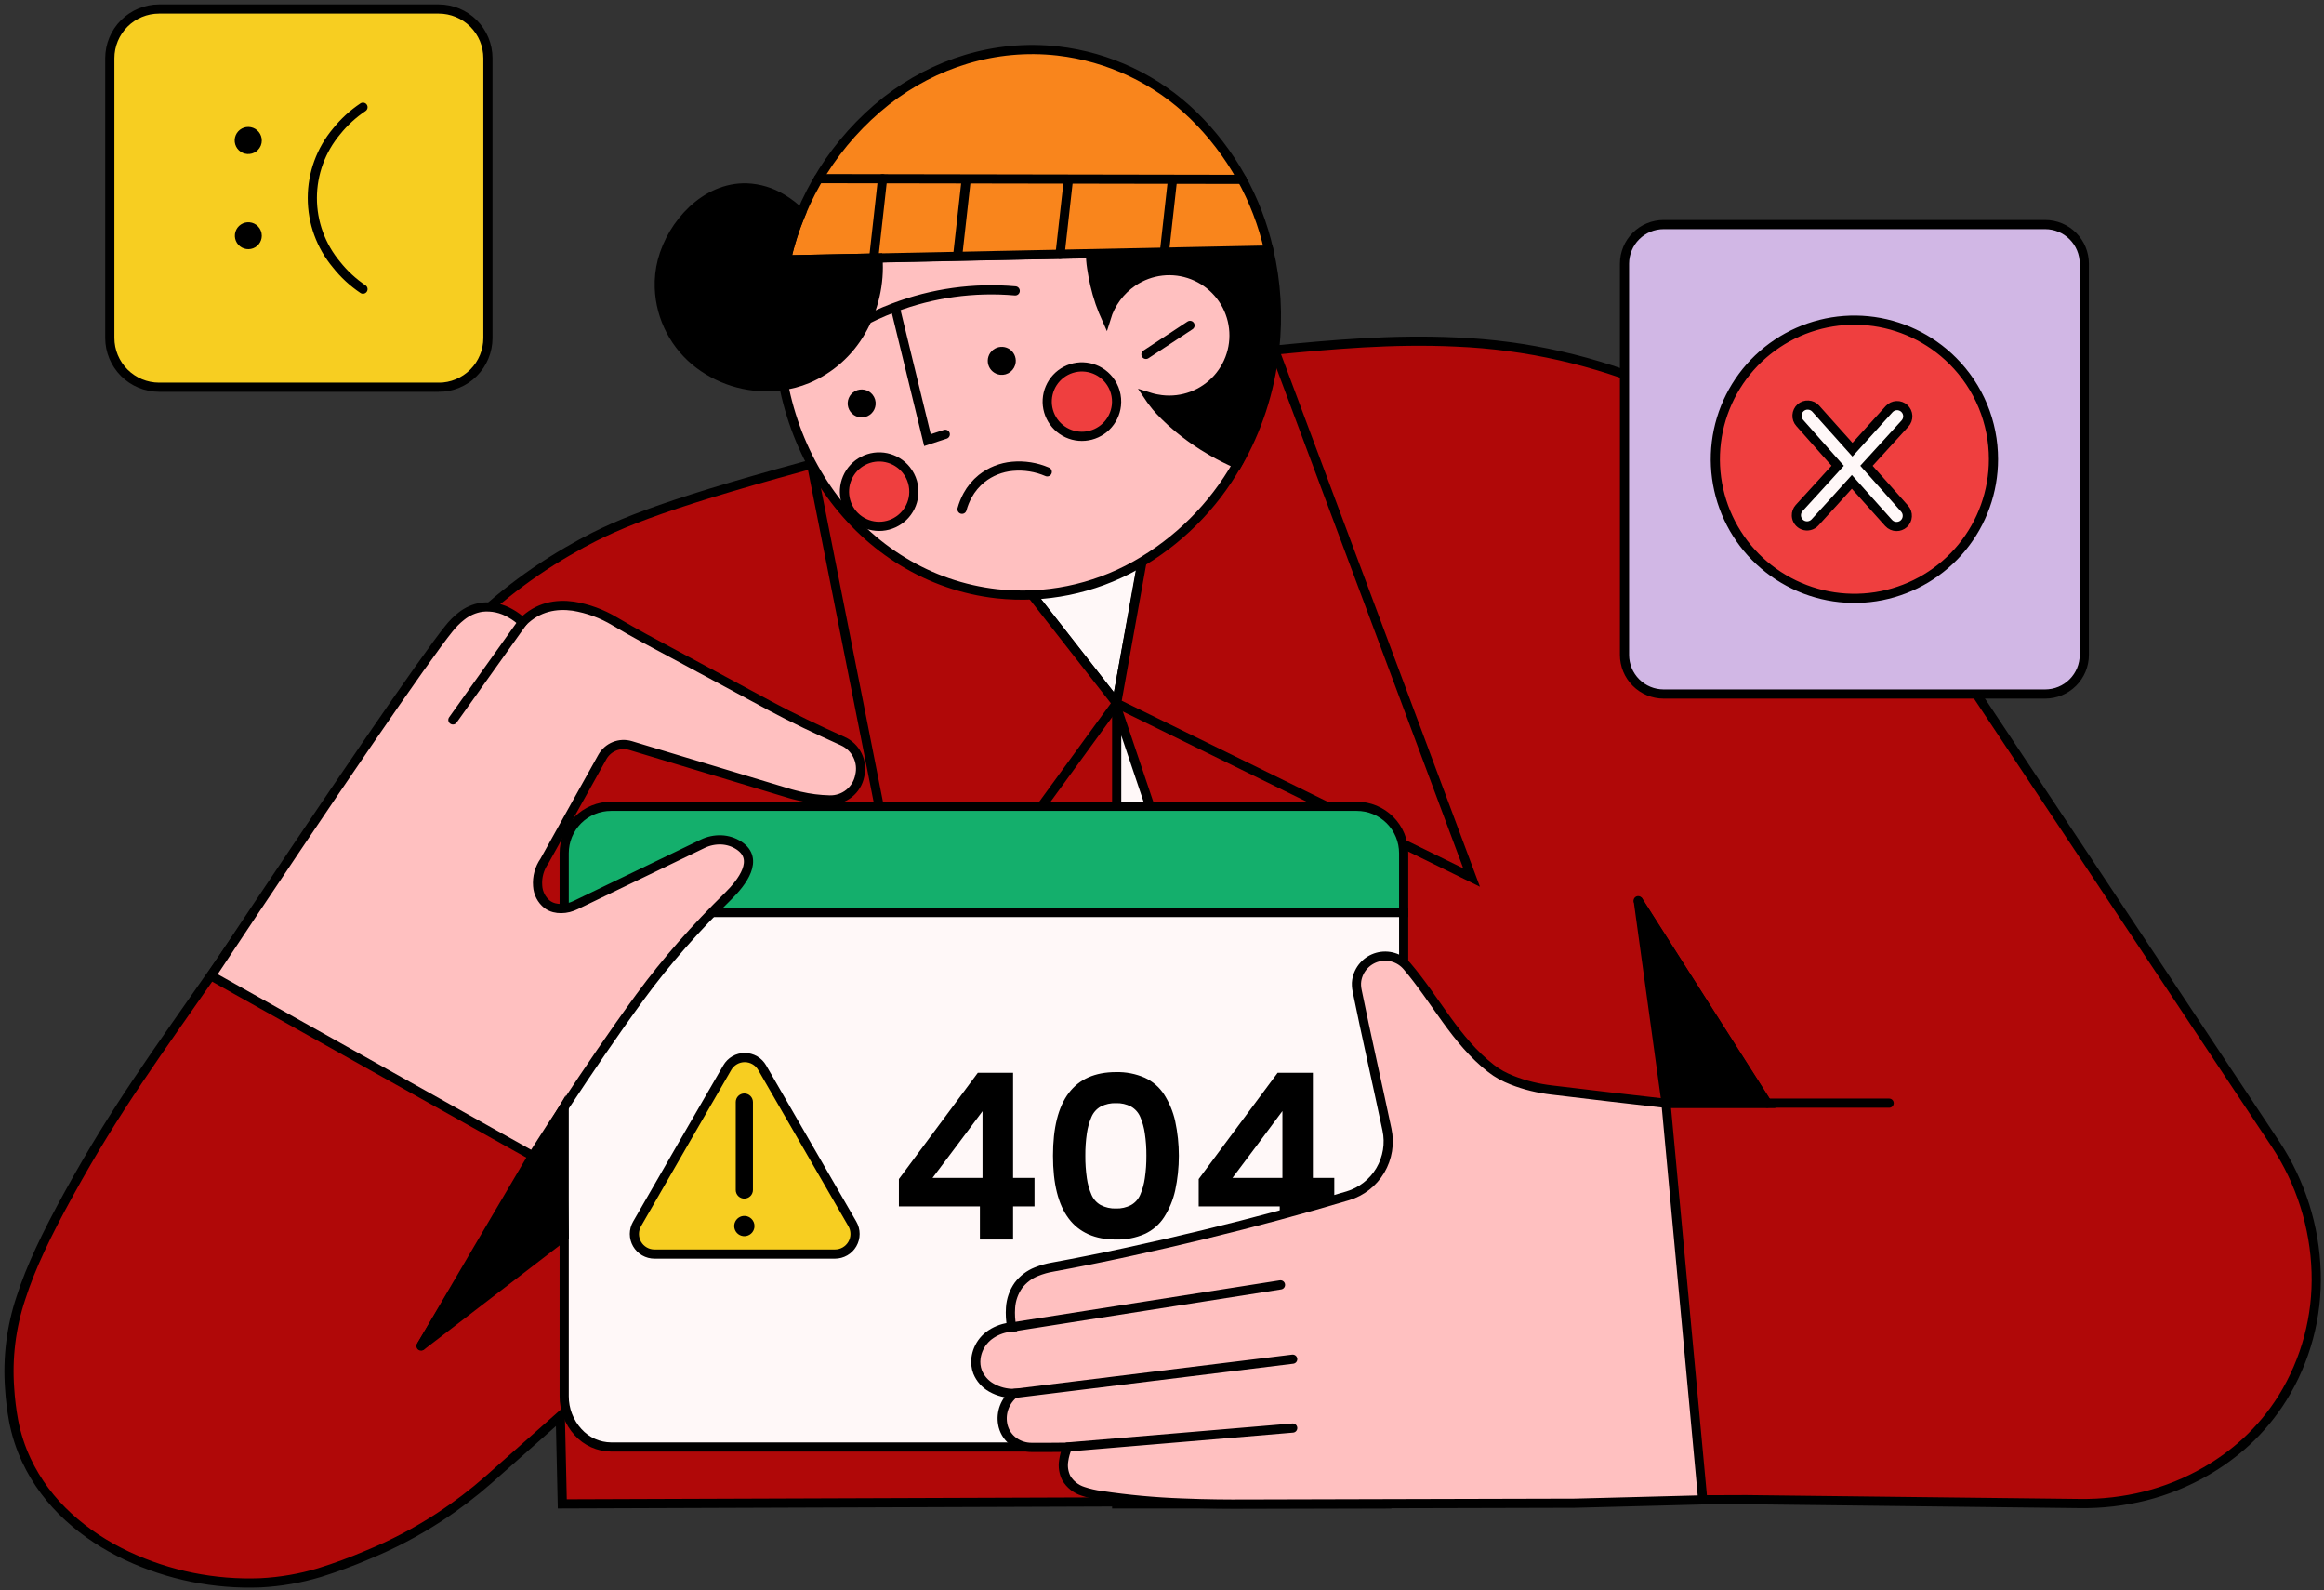 <svg width="516" height="353" viewBox="0 0 516 353" fill="none" xmlns="http://www.w3.org/2000/svg">
<rect x="0" y="0" width="516" height="353" fill="#333333" stroke="none"/>
<path d="M387.701 332.886L424.76 333.321L461.813 333.749C466.676 333.813 471.526 333.251 476.246 332.078C480.957 330.894 485.482 329.065 489.693 326.642C492.934 324.79 495.959 322.581 498.71 320.058C501.824 317.188 504.539 313.913 506.782 310.32C511.968 301.95 514.568 292.235 514.256 282.393C513.946 272.274 510.829 262.44 505.253 253.99C491.985 234.018 478.717 214.05 465.448 194.086L425.623 134.189C420.424 126.337 414.419 119.049 407.705 112.445C400.997 105.845 393.577 100.011 385.581 95.05C382.999 93.453 380.281 91.89 377.427 90.402C374.573 88.914 371.603 87.481 368.498 86.142C354.194 80.033 338.9 76.571 323.359 75.922C309.09 75.243 295.643 76.5 283.031 77.709C264.148 79.524 256.402 81.161 246.801 84.063C237.2 86.964 225.737 91.109 199.454 97.951C178.43 103.387 164.12 107.41 153.826 110.692C143.531 113.974 137.11 116.563 131.871 119.199C130.988 119.641 130.111 120.103 129.153 120.626C128.195 121.149 127.156 121.741 125.96 122.434C116.32 128.041 107.574 135.059 100.01 143.253C92.243 151.543 84.769 161.477 75.847 173.966C69.385 183.031 67.014 186.687 63.956 191.307C60.898 195.928 57.256 201.5 48.273 214.457C41.383 224.364 35.791 232.172 30.606 239.918C25.422 247.664 20.584 255.356 15.277 265.019C10.371 273.92 6.824 281.286 4.643 288.121C2.485 294.587 1.635 301.417 2.142 308.214C2.293 310.61 2.585 312.994 3.019 315.355C3.598 318.388 4.552 321.337 5.859 324.135C10.398 333.851 18.715 340.884 28.242 345.369C37.492 349.696 47.643 351.746 57.847 351.348C62.28 351.123 66.67 350.363 70.921 349.086C74.498 347.971 78.015 346.674 81.46 345.199C87.074 342.911 92.455 340.09 97.53 336.773C101.389 334.245 105.065 331.447 108.531 328.402L116.467 321.369L124.404 314.336L124.628 324.08L124.845 333.824L256.259 333.355L387.701 332.886Z" fill="#B00808" stroke="black" stroke-width="2.038" stroke-miterlimit="10" stroke-linecap="round"/>
<path d="M363.823 200.086L378.093 222.509L392.362 244.933H369.939C368.915 237.472 367.887 230.011 366.854 222.55L363.776 200.168C363.776 200.168 363.776 200.127 363.776 200.12C363.776 200.115 363.778 200.109 363.781 200.105C363.784 200.1 363.788 200.096 363.792 200.093C363.797 200.09 363.802 200.088 363.807 200.086C363.812 200.085 363.818 200.085 363.823 200.086Z" fill="black" stroke="black" stroke-width="2.038" stroke-miterlimit="10" stroke-linecap="round"/>
<path d="M369.911 244.878H419.446" stroke="black" stroke-width="2.038" stroke-miterlimit="10" stroke-linecap="round"/>
<path d="M225.41 127.299L236.67 141.69L247.922 156.089L251.184 138.266L254.438 120.449L239.924 123.874L225.41 127.299Z" fill="#FFF8F8" stroke="black" stroke-width="2.038" stroke-miterlimit="10" stroke-linecap="round"/>
<path d="M180.183 103.047L191.544 160.485L202.906 217.923L225.417 187.006L247.922 156.089L224.772 126.47L201.621 96.85L190.899 99.949L180.183 103.047Z" fill="#B00808" stroke="black" stroke-width="2.038" stroke-miterlimit="10" stroke-linecap="round"/>
<path d="M261.091 82.737L254.506 119.43L247.922 156.123L287.333 175.454L326.743 194.793L304.884 136.268L282.998 77.709L272.044 80.196L261.091 82.737Z" fill="#B00808" stroke="black" stroke-width="2.038" stroke-miterlimit="10" stroke-linecap="round"/>
<path d="M247.936 157.448V333.824H307.514L277.786 245.626L248.065 157.428C248.059 157.413 248.049 157.4 248.035 157.391C248.022 157.383 248.006 157.379 247.99 157.38C247.974 157.383 247.96 157.392 247.95 157.404C247.94 157.416 247.935 157.432 247.936 157.448Z" fill="#FFF8F8" stroke="black" stroke-width="2.038" stroke-miterlimit="10" stroke-linecap="round"/>
<path d="M311.659 189.391C311.659 188.024 311.391 186.669 310.868 185.406C310.345 184.143 309.578 182.995 308.612 182.028C307.645 181.061 306.497 180.294 305.233 179.772C303.97 179.249 302.616 178.98 301.249 178.981H135.676C134.309 178.98 132.955 179.249 131.692 179.772C130.428 180.294 129.28 181.061 128.314 182.028C127.347 182.995 126.58 184.143 126.057 185.406C125.534 186.669 125.266 188.024 125.267 189.391V202.559H311.659V189.391Z" fill="#14AF6C" stroke="black" stroke-width="2.038" stroke-miterlimit="10" stroke-linecap="round"/>
<path d="M125.267 202.559V309.919C125.256 312.87 126.354 315.718 128.345 317.897C129.277 318.928 130.412 319.754 131.68 320.322C132.949 320.891 134.321 321.189 135.71 321.199H301.249C302.638 321.189 304.011 320.891 305.279 320.322C306.547 319.754 307.683 318.928 308.614 317.897C310.594 315.711 311.681 312.861 311.659 309.912V202.552H125.267V202.559Z" fill="#FFF8F8" stroke="black" stroke-width="2.038" stroke-miterlimit="10" stroke-linecap="round"/>
<path d="M392.369 244.878L378.045 222.407L363.721 199.93" stroke="black" stroke-width="2.038" stroke-miterlimit="10" stroke-linecap="round"/>
<path d="M46.88 216.605L82.574 236.595L118.268 256.586C118.268 256.586 121.264 251.83 125.742 245.035C130.22 238.24 136.179 229.406 142.091 221.334C145.026 217.318 148.152 213.452 151.427 209.721C154.702 205.991 158.14 202.39 161.687 198.904C163.216 197.395 164.976 195.364 165.764 193.318C166.553 191.273 166.403 189.241 164.086 187.699C162.905 186.92 161.532 186.483 160.118 186.435C158.71 186.387 157.311 186.68 156.041 187.291L141.948 194.086L127.855 200.881C127.346 201.129 126.814 201.325 126.265 201.466C125.719 201.603 125.158 201.674 124.594 201.676C124.072 201.684 123.551 201.622 123.045 201.493C122.492 201.348 121.971 201.101 121.509 200.766C120.882 200.268 120.367 199.643 120 198.932C119.632 198.221 119.419 197.44 119.375 196.641C119.222 194.688 119.753 192.742 120.877 191.137L127.305 179.586L133.74 168.034C134.34 166.961 135.289 166.125 136.43 165.664C137.57 165.203 138.834 165.145 140.012 165.5L157.311 170.712L174.611 175.93C174.611 175.93 175.807 176.331 177.601 176.732C179.768 177.236 181.981 177.516 184.206 177.568C185.771 177.612 187.301 177.099 188.524 176.121C189.747 175.143 190.584 173.763 190.885 172.227C191.26 170.702 191.087 169.095 190.396 167.685C189.706 166.275 188.541 165.153 187.107 164.515L186.985 164.454L186.856 164.399C184.138 163.176 181.467 161.939 178.797 160.655C176.127 159.371 173.49 158.039 170.881 156.633L157.08 149.199L143.294 141.792C142.145 141.167 140.997 140.529 139.862 139.883C138.727 139.238 137.593 138.578 136.465 137.919C133.645 136.228 130.53 135.086 127.285 134.556C123.534 134.033 119.43 134.665 116.019 138.116C115.227 137.368 114.346 136.719 113.396 136.187C111.465 135.027 109.206 134.535 106.968 134.787C105.306 135.043 103.74 135.732 102.429 136.785C101.389 137.605 100.451 138.547 99.636 139.591C97.013 142.839 90.599 151.876 81.453 165.215C72.307 178.553 60.429 196.179 46.88 216.605Z" fill="#FFC0C0" stroke="black" stroke-width="2.038" stroke-miterlimit="10" stroke-linecap="round"/>
<path d="M116.019 138.116L108.286 148.961L100.553 159.806" stroke="black" stroke-width="2.038" stroke-miterlimit="10" stroke-linecap="round"/>
<path d="M118.268 256.586C114.137 263.616 110.003 270.638 105.867 277.65L93.473 298.789" stroke="black" stroke-width="2.038" stroke-miterlimit="10" stroke-linecap="round"/>
<path d="M161.477 236.99L151.447 254.33L141.452 271.678C141.059 272.357 140.852 273.128 140.852 273.913C140.852 274.697 141.059 275.468 141.451 276.148C141.844 276.827 142.409 277.391 143.089 277.782C143.769 278.174 144.54 278.379 145.325 278.377H185.375C186.159 278.379 186.931 278.174 187.611 277.782C188.291 277.391 188.856 276.827 189.248 276.148C189.641 275.468 189.848 274.697 189.848 273.913C189.848 273.128 189.641 272.357 189.248 271.678L179.232 254.33L169.223 236.99C168.831 236.309 168.266 235.744 167.586 235.352C166.906 234.959 166.135 234.752 165.35 234.752C164.565 234.752 163.793 234.959 163.113 235.352C162.434 235.744 161.869 236.309 161.477 236.99Z" fill="#F7CE21" stroke="black" stroke-width="2.038" stroke-miterlimit="10" stroke-linecap="round"/>
<path d="M165.275 266.065C164.766 266.065 164.278 265.865 163.916 265.508C163.738 265.329 163.597 265.117 163.501 264.884C163.405 264.651 163.357 264.401 163.359 264.149V244.634C163.358 244.383 163.407 244.134 163.502 243.902C163.598 243.67 163.739 243.459 163.916 243.281C164.094 243.104 164.305 242.963 164.537 242.868C164.769 242.772 165.017 242.723 165.268 242.724C165.774 242.726 166.259 242.928 166.616 243.285C166.974 243.643 167.176 244.128 167.178 244.634V264.149C167.176 264.654 166.974 265.139 166.616 265.497C166.259 265.854 165.774 266.056 165.268 266.058L165.275 266.065Z" fill="black"/>
<path d="M167.518 272.126C167.524 272.646 167.35 273.153 167.025 273.559C166.7 273.965 166.244 274.246 165.735 274.354C165.226 274.462 164.695 274.39 164.234 274.15C163.772 273.911 163.407 273.519 163.202 273.041C162.997 272.563 162.964 272.028 163.108 271.528C163.253 271.029 163.566 270.594 163.995 270.3C164.424 270.005 164.942 269.868 165.46 269.913C165.978 269.957 166.465 270.18 166.838 270.543C167.051 270.748 167.221 270.994 167.338 271.266C167.455 271.537 167.516 271.83 167.518 272.126Z" fill="black"/>
<path d="M199.583 267.791V261.723L208.341 249.933L217.1 238.137H224.935V261.464H229.691V267.791H224.935V275.149H217.569V267.791H199.583ZM218.14 246.672L212.602 254.078L207.05 261.464H218.147V246.672H218.14Z" fill="black"/>
<path d="M233.795 256.538C233.795 250.355 234.962 245.716 237.295 242.622C239.628 239.528 243.127 237.981 247.793 237.981C249.985 237.925 252.163 238.349 254.173 239.225C255.932 240.034 257.424 241.328 258.475 242.955C259.622 244.761 260.45 246.752 260.921 248.84C262.017 253.927 262.017 259.19 260.921 264.278C260.453 266.371 259.626 268.366 258.475 270.176C257.424 271.803 255.932 273.096 254.173 273.906C252.163 274.782 249.985 275.206 247.793 275.15C243.132 275.15 239.632 273.6 237.295 270.502C234.957 267.403 233.791 262.749 233.795 256.538ZM254.534 256.538C254.549 254.881 254.433 253.224 254.187 251.585C254.01 250.319 253.665 249.083 253.161 247.909C252.748 246.948 252.032 246.148 251.123 245.632C250.094 245.097 248.945 244.837 247.786 244.878C246.608 244.834 245.438 245.094 244.389 245.632C243.477 246.146 242.761 246.946 242.35 247.909C241.844 249.083 241.497 250.319 241.317 251.585C241.078 253.225 240.964 254.881 240.978 256.538C240.964 258.212 241.077 259.883 241.317 261.539C241.495 262.808 241.842 264.046 242.35 265.222C242.761 266.185 243.477 266.985 244.389 267.499C245.437 268.039 246.607 268.302 247.786 268.26C248.945 268.298 250.095 268.036 251.123 267.499C252.034 266.985 252.75 266.185 253.161 265.222C253.667 264.046 254.012 262.807 254.187 261.539C254.433 259.884 254.549 258.212 254.534 256.538Z" fill="black"/>
<path d="M266.146 267.791V261.723L274.905 249.933L283.67 238.137H291.498V261.464H296.254V267.791H291.498V275.149H284.139V267.791H266.146ZM284.703 246.672L279.192 254.078L273.648 261.464H284.737V246.672H284.703Z" fill="black"/>
<path d="M454.094 154.057H369.375C367.072 154.055 364.864 153.14 363.236 151.512C361.608 149.883 360.692 147.676 360.691 145.373V58.534C360.692 56.231 361.608 54.023 363.236 52.395C364.864 50.767 367.072 49.852 369.375 49.85H454.094C456.396 49.852 458.604 50.767 460.232 52.395C461.861 54.023 462.776 56.231 462.778 58.534V145.373C462.776 147.676 461.861 149.883 460.232 151.512C458.604 153.14 456.396 154.055 454.094 154.057Z" fill="#D1B7E5" stroke="black" stroke-width="2.038" stroke-miterlimit="10" stroke-linecap="round"/>
<path d="M442.611 101.94C442.611 109.084 440.134 116.006 435.603 121.528C431.071 127.05 424.765 130.83 417.759 132.224C410.753 133.618 403.48 132.539 397.18 129.172C390.88 125.805 385.943 120.358 383.209 113.758C380.475 107.159 380.114 99.815 382.187 92.98C384.261 86.144 388.64 80.238 394.58 76.269C400.519 72.3 407.651 70.514 414.76 71.214C421.869 71.914 428.515 75.057 433.567 80.108C436.438 82.972 438.715 86.375 440.267 90.122C441.819 93.868 442.616 97.885 442.611 101.94Z" fill="#EF3F3F" stroke="black" stroke-width="2.038" stroke-miterlimit="10" stroke-linecap="round"/>
<path d="M414.412 103.394L418.686 98.706L422.966 94.017C423.392 93.551 423.615 92.936 423.586 92.305C423.557 91.675 423.279 91.082 422.814 90.657C422.348 90.232 421.732 90.009 421.102 90.038C420.472 90.066 419.879 90.344 419.453 90.81L415.376 95.315L411.3 99.82L407.223 95.267L403.146 90.708C402.937 90.475 402.684 90.285 402.402 90.15C402.12 90.015 401.814 89.937 401.501 89.92C401.19 89.899 400.877 89.941 400.582 90.043C400.287 90.144 400.015 90.303 399.782 90.511C399.549 90.72 399.359 90.972 399.224 91.255C399.089 91.537 399.011 91.843 398.994 92.155C398.974 92.467 399.016 92.78 399.119 93.076C399.221 93.371 399.382 93.642 399.592 93.874L403.805 98.631L408.024 103.387L403.75 108.076L399.47 112.764C399.046 113.231 398.824 113.847 398.851 114.477C398.872 114.94 399.027 115.387 399.299 115.762C399.571 116.138 399.947 116.426 400.38 116.59C400.826 116.758 401.312 116.789 401.776 116.679C402.24 116.568 402.66 116.322 402.983 115.972L407.093 111.467L411.17 106.962L415.247 111.521L419.324 116.074C419.553 116.329 419.833 116.533 420.147 116.672C420.449 116.804 420.775 116.871 421.105 116.869C421.388 116.87 421.669 116.82 421.934 116.719C422.212 116.62 422.468 116.468 422.688 116.271C422.921 116.063 423.11 115.812 423.246 115.531C423.381 115.25 423.459 114.945 423.476 114.633C423.497 114.322 423.455 114.009 423.354 113.714C423.252 113.419 423.093 113.147 422.885 112.914L418.665 108.157L414.412 103.394Z" fill="#FFF8F8" stroke="black" stroke-width="2.038" stroke-miterlimit="10" stroke-linecap="round"/>
<path d="M97.407 85.951H35.301C32.406 85.942 29.632 84.787 27.585 82.739C25.539 80.69 24.387 77.914 24.382 75.018V12.926C24.386 10.028 25.539 7.25 27.589 5.202C29.638 3.153 32.417 2.002 35.315 2H97.421C100.316 2.004 103.092 3.156 105.138 5.205C107.184 7.254 108.334 10.031 108.334 12.926V75.032C108.332 77.93 107.18 80.709 105.132 82.758C103.083 84.808 100.305 85.961 97.407 85.965V85.951Z" fill="#F7CE21" stroke="black" stroke-width="2.038" stroke-miterlimit="10" stroke-linecap="round"/>
<path d="M58.126 31.191C58.128 31.585 58.051 31.975 57.901 32.339C57.75 32.703 57.529 33.033 57.249 33.311C56.758 33.805 56.11 34.113 55.416 34.183C54.723 34.252 54.027 34.079 53.447 33.693C52.867 33.307 52.439 32.731 52.236 32.064C52.033 31.398 52.068 30.681 52.334 30.037C52.6 29.393 53.082 28.862 53.696 28.533C54.311 28.204 55.02 28.099 55.704 28.235C56.387 28.372 57.002 28.741 57.444 29.279C57.886 29.819 58.127 30.494 58.126 31.191Z" fill="black"/>
<path d="M58.126 52.337C58.123 53.028 57.881 53.697 57.441 54.23C57.001 54.762 56.389 55.126 55.711 55.259C55.033 55.392 54.33 55.286 53.721 54.959C53.112 54.631 52.635 54.103 52.372 53.464C52.109 52.825 52.075 52.115 52.276 51.454C52.478 50.792 52.902 50.221 53.477 49.838C54.052 49.454 54.742 49.282 55.43 49.35C56.117 49.417 56.761 49.721 57.249 50.21C57.529 50.489 57.751 50.82 57.901 51.185C58.051 51.551 58.128 51.942 58.126 52.337Z" fill="black"/>
<path d="M80.59 23.798C78.379 25.273 76.409 27.079 74.746 29.153C71.264 33.294 69.351 38.531 69.345 43.942C69.339 49.354 71.239 54.595 74.713 58.745C76.379 60.849 78.362 62.683 80.59 64.18" stroke="black" stroke-width="2.038" stroke-miterlimit="10" stroke-linecap="round"/>
<path d="M281.72 55.504L261.927 55.904L242.14 56.305C242.565 61.622 243.691 66.858 245.49 71.879C249.33 82.742 256.606 92.056 266.214 98.414C268.925 100.205 271.788 101.755 274.769 103.048C276.949 99.246 278.736 95.232 280.103 91.068C281.525 86.729 282.495 82.255 282.998 77.716C283.418 73.949 283.518 70.153 283.297 66.369C283.076 62.709 282.549 59.075 281.72 55.504Z" fill="black" stroke="black" stroke-width="2.038" stroke-miterlimit="10" stroke-linecap="round"/>
<path d="M260.071 93.67C258.998 92.692 258.169 91.856 257.53 91.17C256.891 90.484 256.456 89.94 256.171 89.553C255.947 89.267 255.743 88.996 255.566 88.758C255.39 88.52 255.24 88.302 255.118 88.119C255.267 88.166 255.43 88.221 255.614 88.268C255.797 88.316 255.994 88.377 256.205 88.425L256.721 88.533C257.034 88.595 257.448 88.669 257.87 88.717C260.175 88.998 262.513 88.717 264.686 87.897C266.858 87.078 268.8 85.744 270.345 84.011C271.89 82.278 272.992 80.196 273.557 77.944C274.122 75.692 274.133 73.336 273.589 71.079C273.046 68.821 271.964 66.729 270.436 64.981C268.907 63.233 266.978 61.881 264.814 61.041C262.649 60.201 260.313 59.897 258.006 60.156C255.699 60.416 253.488 61.23 251.564 62.529C248.704 64.456 246.595 67.309 245.591 70.608C245.143 69.609 244.681 68.488 244.232 67.211C243.771 65.862 243.381 64.49 243.064 63.1C242.771 61.822 242.561 60.606 242.384 59.465C242.207 58.323 242.139 57.256 242.092 56.278L208.314 56.957L174.543 57.637C174.244 58.901 173.986 60.178 173.755 61.469C173.524 62.76 173.341 64.072 173.191 65.397C171.336 82.037 175.794 97.795 184.505 109.808C193.216 121.822 206.181 130.098 221.333 131.797C231.975 132.962 242.715 130.782 252.06 125.559C261.529 120.249 269.365 112.45 274.721 103.007C272.863 102.197 271.048 101.29 269.285 100.289C267.702 99.385 266.357 98.515 265.249 97.754C264.631 97.326 263.856 96.769 262.973 96.089C262.089 95.41 261.111 94.608 260.071 93.67Z" fill="#FFC0C0" stroke="black" stroke-width="2.038" stroke-miterlimit="10" stroke-linecap="round"/>
<path d="M247.874 90.001C247.678 91.773 246.872 93.422 245.596 94.667C244.319 95.912 242.65 96.675 240.874 96.827C239.097 96.979 237.323 96.511 235.854 95.501C234.384 94.492 233.31 93.004 232.814 91.291C232.319 89.579 232.433 87.747 233.136 86.109C233.84 84.471 235.09 83.127 236.673 82.307C238.256 81.487 240.075 81.242 241.819 81.613C243.563 81.984 245.124 82.948 246.237 84.341C246.869 85.13 247.339 86.036 247.62 87.008C247.901 87.979 247.988 88.996 247.874 90.001Z" fill="#EF3F3F" stroke="black" stroke-width="2.038" stroke-miterlimit="10" stroke-linecap="round"/>
<path d="M202.858 109.985C202.661 111.757 201.856 113.406 200.579 114.651C199.302 115.895 197.634 116.659 195.857 116.811C194.081 116.963 192.307 116.495 190.837 115.485C189.367 114.476 188.293 112.988 187.798 111.275C187.302 109.563 187.416 107.731 188.12 106.093C188.823 104.455 190.073 103.111 191.656 102.291C193.24 101.471 195.058 101.226 196.802 101.597C198.546 101.968 200.108 102.932 201.22 104.325C201.852 105.114 202.322 106.021 202.603 106.992C202.884 107.963 202.97 108.98 202.858 109.985Z" fill="#EF3F3F" stroke="black" stroke-width="2.038" stroke-miterlimit="10" stroke-linecap="round"/>
<path d="M194.405 89.879C194.33 90.593 194.01 91.26 193.499 91.764C192.989 92.269 192.319 92.581 191.603 92.648C190.888 92.714 190.172 92.53 189.577 92.128C188.982 91.726 188.545 91.13 188.34 90.441C188.136 89.753 188.176 89.015 188.454 88.353C188.732 87.691 189.231 87.145 189.866 86.81C190.501 86.475 191.233 86.37 191.936 86.513C192.64 86.656 193.272 87.039 193.726 87.596C193.985 87.912 194.178 88.277 194.295 88.669C194.412 89.061 194.449 89.472 194.405 89.879Z" fill="black"/>
<path d="M225.512 80.475C225.412 81.288 224.996 82.028 224.354 82.537C223.712 83.045 222.895 83.281 222.081 83.193C221.468 83.125 220.889 82.876 220.417 82.479C219.945 82.081 219.603 81.552 219.432 80.959C219.262 80.366 219.271 79.736 219.46 79.149C219.648 78.561 220.007 78.043 220.491 77.66C220.974 77.277 221.561 77.046 222.176 76.997C222.791 76.948 223.407 77.083 223.945 77.385C224.483 77.686 224.919 78.141 225.198 78.691C225.478 79.242 225.587 79.862 225.512 80.475Z" fill="black"/>
<path d="M190.376 72.042C192.969 70.603 195.665 69.356 198.441 68.312C207.034 65.046 216.253 63.766 225.41 64.568" stroke="black" stroke-width="2.038" stroke-miterlimit="10" stroke-linecap="round"/>
<path d="M198.965 69.1L202.444 83.396L205.923 97.7L207.9 97.047L209.877 96.402" stroke="black" stroke-width="2.038" stroke-miterlimit="10" stroke-linecap="round"/>
<path d="M234.855 11.316C220.905 9.753 207.539 14.034 196.803 22.378C185.574 31.254 177.731 43.714 174.584 57.678L228.148 56.59L281.713 55.503C279.144 44.128 273.33 33.743 264.977 25.605C256.792 17.643 246.199 12.618 234.855 11.316Z" fill="#F9851C" stroke="black" stroke-width="2.038" stroke-miterlimit="10" stroke-linecap="round"/>
<path d="M254.438 78.667L259.331 75.447L264.223 72.226" stroke="black" stroke-width="2.038" stroke-miterlimit="10" stroke-linecap="round"/>
<path d="M194.935 57.263C195.34 62.954 194.026 68.636 191.164 73.571C188.454 78.283 184.275 81.978 179.266 84.09C177.388 84.866 175.417 85.391 173.402 85.653C166.966 86.476 160.462 84.763 155.266 80.876C152.621 78.889 150.453 76.338 148.917 73.407C147.382 70.477 146.52 67.242 146.392 63.936C146.312 61.906 146.53 59.876 147.038 57.909C148.191 53.618 150.51 49.73 153.737 46.677C157.013 43.605 161.171 41.581 165.785 41.71C168.549 41.819 171.24 42.628 173.606 44.061C175.167 44.986 176.603 46.108 177.88 47.397C177.468 48.376 177.062 49.408 176.664 50.496C176.276 51.583 175.896 52.731 175.542 53.927C175.352 54.606 175.182 55.218 175.019 55.843C174.856 56.468 174.707 57.08 174.571 57.685L184.763 57.481L194.935 57.263Z" fill="black" stroke="black" stroke-width="2.038" stroke-miterlimit="10" stroke-linecap="round"/>
<path d="M181.732 39.651L228.76 39.732L275.788 39.814" stroke="black" stroke-width="2.038" stroke-miterlimit="10" stroke-linecap="round"/>
<path d="M195.954 39.678L194.976 48.477L193.99 57.284" stroke="black" stroke-width="2.038" stroke-miterlimit="10" stroke-linecap="round"/>
<path d="M214.525 39.841L213.594 48.158L212.663 56.475" stroke="black" stroke-width="2.038" stroke-miterlimit="10" stroke-linecap="round"/>
<path d="M237.193 40.099L236.276 48.267L235.365 56.441" stroke="black" stroke-width="2.038" stroke-miterlimit="10" stroke-linecap="round"/>
<path d="M260.309 40.106L259.446 47.839L258.583 55.578" stroke="black" stroke-width="2.038" stroke-miterlimit="10" stroke-linecap="round"/>
<path d="M213.594 113.043C213.885 111.974 214.3 110.944 214.831 109.972C215.614 108.531 216.674 107.258 217.95 106.228C219.915 104.675 222.291 103.73 224.785 103.51C227.425 103.268 230.083 103.691 232.518 104.739" stroke="black" stroke-width="2.038" stroke-miterlimit="10" stroke-linecap="round"/>
<path d="M344.641 241.97C343.111 241.796 341.592 241.526 340.096 241.161C338.6 240.797 337.131 240.329 335.699 239.761C334.878 239.439 334.077 239.067 333.301 238.647C332.518 238.216 331.77 237.723 331.065 237.173C327.158 234.142 324.073 230.33 321.185 226.348C318.297 222.366 315.579 218.194 312.427 214.498C311.636 213.565 310.594 212.878 309.424 212.52C308.255 212.161 307.007 212.145 305.829 212.474C304.651 212.803 303.592 213.463 302.778 214.376C301.964 215.289 301.428 216.416 301.235 217.624C301.177 218.001 301.158 218.384 301.181 218.765C301.198 219.144 301.246 219.522 301.324 219.893C302.302 224.704 303.41 229.841 304.551 235.059C305.693 240.278 306.861 245.592 307.949 250.742C308.612 253.838 308.085 257.069 306.473 259.794C304.862 262.518 302.283 264.536 299.251 265.446C289.548 268.348 278.567 271.304 267.315 274.035C256.063 276.767 244.538 279.288 233.768 281.258C232.521 281.467 231.299 281.811 230.126 282.284C228.542 282.912 227.158 283.96 226.124 285.315C225.091 286.779 224.484 288.5 224.371 290.289C224.272 291.723 224.359 293.164 224.629 294.576C222.997 294.698 221.424 295.234 220.056 296.132C218.779 296.967 217.784 298.167 217.202 299.577C216.957 300.174 216.791 300.8 216.706 301.439C216.56 302.487 216.679 303.555 217.053 304.544C217.652 306.015 218.732 307.239 220.117 308.017C221.663 308.895 223.416 309.34 225.193 309.308C224.189 310.114 223.419 311.174 222.964 312.379C222.515 313.569 222.398 314.858 222.625 316.109C222.625 316.198 222.659 316.286 222.679 316.374L222.74 316.626C223.108 317.998 223.941 319.199 225.098 320.023C226.257 320.852 227.648 321.292 229.073 321.28H233.041L237.01 321.246C236.597 322.213 236.313 323.229 236.167 324.27C235.958 325.58 236.165 326.923 236.758 328.109C237.583 329.497 238.889 330.534 240.427 331.024C241.752 331.472 243.118 331.788 244.504 331.969C250.436 332.859 256.414 333.413 262.409 333.627C268.117 333.871 273.111 333.878 275.999 333.865L312.814 333.769L349.629 333.674L363.844 333.307L378.059 332.934L373.982 288.93L369.905 244.926L357.273 243.472L344.641 241.97Z" fill="#FFC0C0" stroke="black" stroke-width="2.038" stroke-miterlimit="10" stroke-linecap="round"/>
<path d="M224.629 294.576L254.473 289.894L284.309 285.213" stroke="black" stroke-width="2.038" stroke-miterlimit="10" stroke-linecap="round"/>
<path d="M225.193 309.308L256.103 305.503L287.02 301.704" stroke="black" stroke-width="2.038" stroke-miterlimit="10" stroke-linecap="round"/>
<path d="M237.009 321.199L262.015 319.1L287.02 316.993" stroke="black" stroke-width="2.038" stroke-miterlimit="10" stroke-linecap="round"/>
<path d="M124.675 246.672L109.122 272.663L93.568 298.653C93.562 298.661 93.559 298.67 93.559 298.68C93.56 298.689 93.564 298.698 93.572 298.704C93.579 298.711 93.588 298.714 93.598 298.713C93.607 298.713 93.616 298.708 93.623 298.701L109.441 286.552L125.267 274.395L124.968 260.534L124.675 246.672Z" fill="black" stroke="black" stroke-width="2.038" stroke-miterlimit="10" stroke-linecap="round"/>
</svg>
